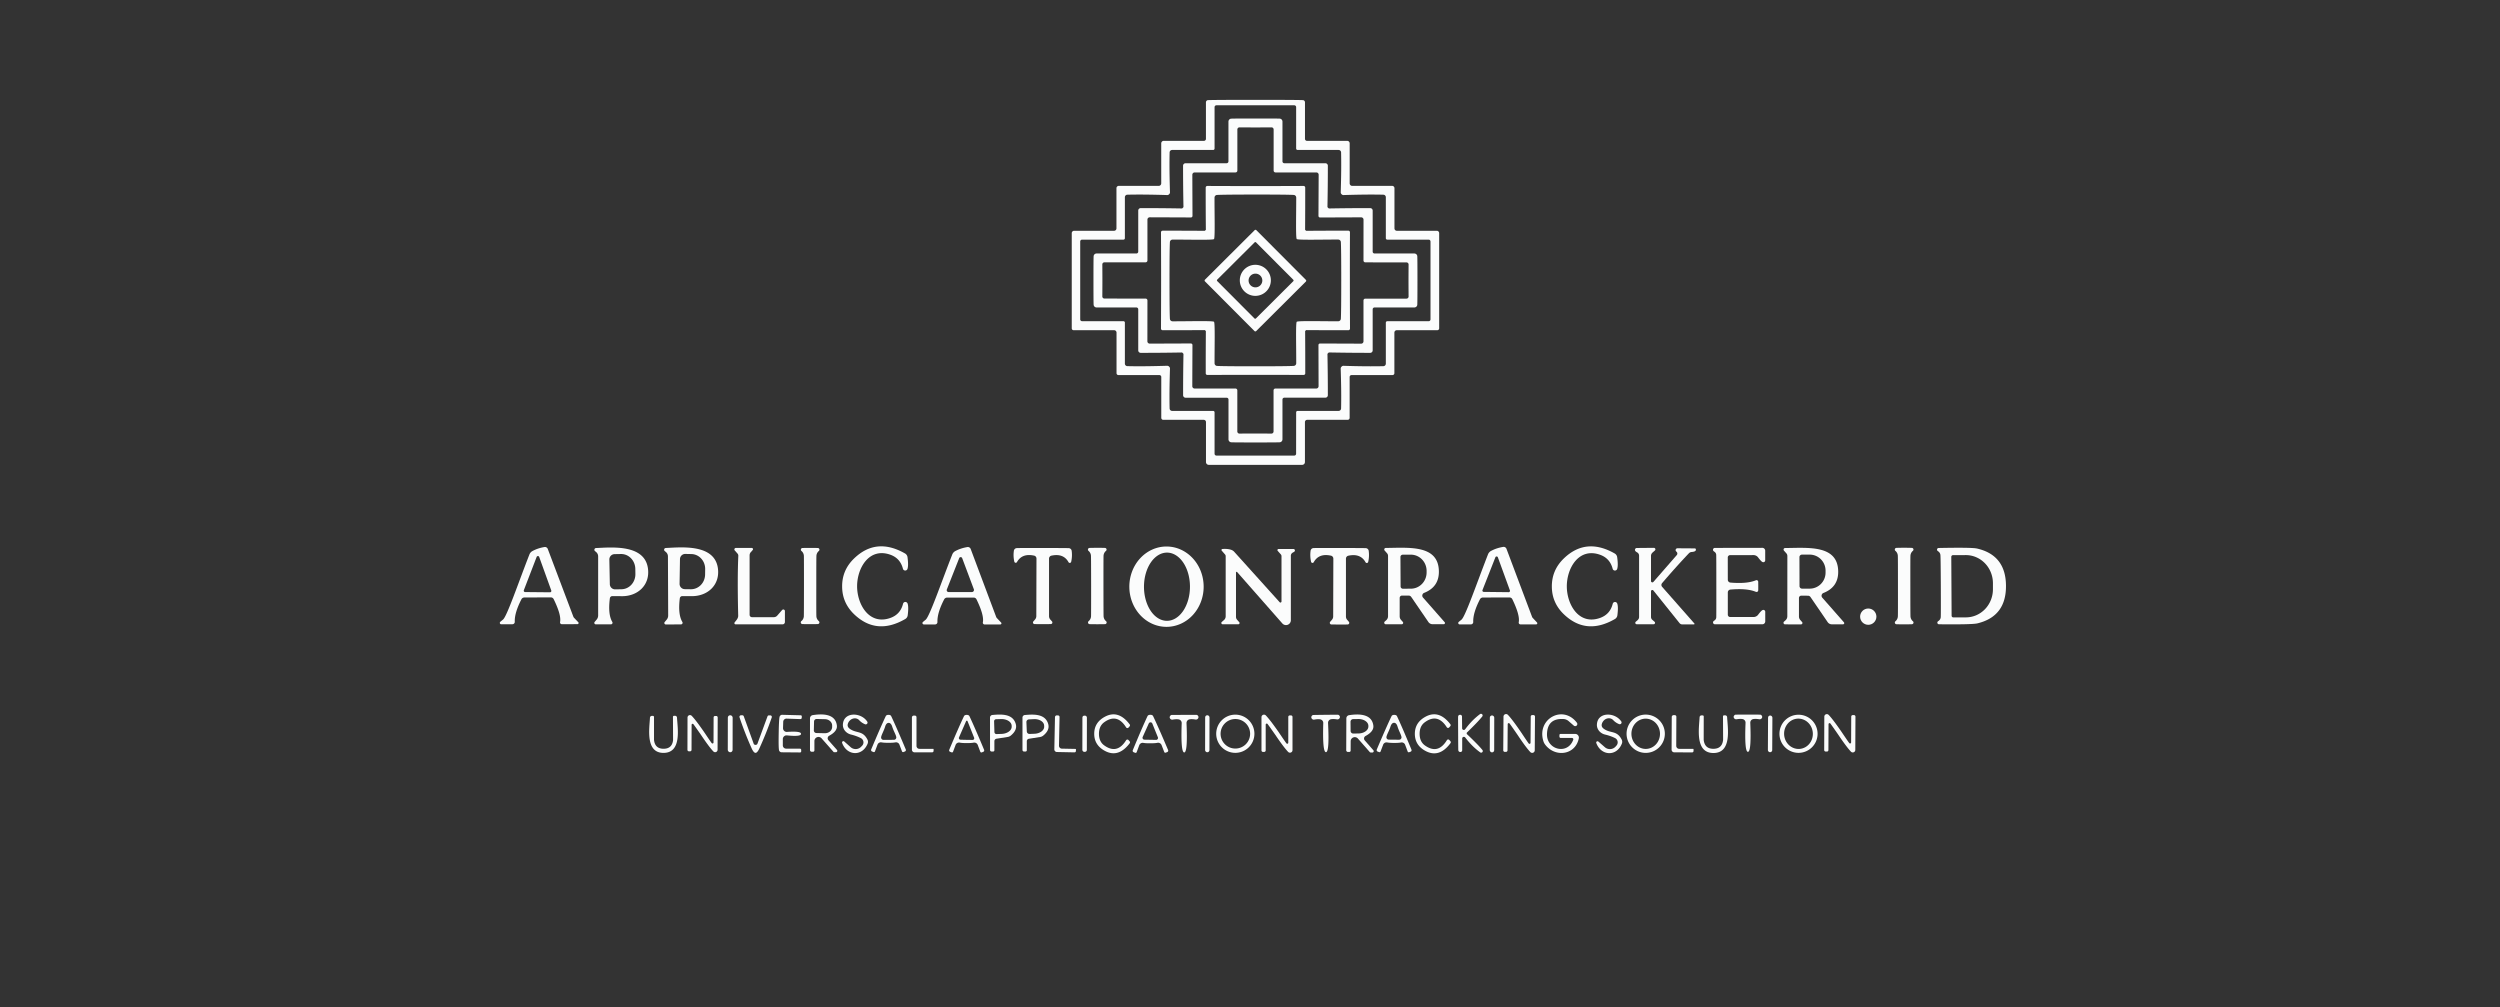 <?xml version="1.0" encoding="UTF-8" standalone="no"?>
<!DOCTYPE svg PUBLIC "-//W3C//DTD SVG 1.1//EN" "http://www.w3.org/Graphics/SVG/1.1/DTD/svg11.dtd">
<svg xmlns="http://www.w3.org/2000/svg" version="1.1" viewBox="0.00 0.00 623.00 251.00">
<rect x="0.00" y="0.00" width="623.00" height="251.00" fill="#333333" stroke="none"/>
<path fill="#fbfcfc" d="
  M 312.86 24.88
  Q 322.50 24.88 324.66 24.95
  A 0.56 0.55 -89.2 0 1 325.20 25.51
  L 325.20 34.60
  A 0.50 0.50 0.0 0 0 325.70 35.10
  L 335.72 35.10
  A 0.62 0.62 0.0 0 1 336.34 35.72
  L 336.34 45.69
  A 0.63 0.62 -90.0 0 0 336.96 46.32
  L 346.92 46.32
  A 0.58 0.57 -0.0 0 1 347.50 46.89
  L 347.50 56.92
  A 0.59 0.59 0.0 0 0 348.09 57.51
  L 358.05 57.51
  A 0.59 0.59 0.0 0 1 358.64 58.10
  L 358.64 81.83
  A 0.47 0.46 0.0 0 1 358.17 82.29
  L 348.07 82.29
  A 0.60 0.59 -90.0 0 0 347.48 82.89
  L 347.48 93.00
  A 0.48 0.47 -0.0 0 1 347.00 93.47
  L 336.80 93.47
  A 0.47 0.47 0.0 0 0 336.33 93.94
  L 336.33 104.12
  A 0.50 0.49 -90.0 0 1 335.84 104.62
  L 325.75 104.62
  A 0.56 0.56 0.0 0 0 325.19 105.18
  L 325.19 115.14
  A 0.70 0.69 89.8 0 1 324.50 115.84
  Q 323.40 115.85 312.86 115.85
  Q 302.32 115.85 301.22 115.84
  A 0.70 0.69 -89.8 0 1 300.53 115.14
  L 300.53 105.18
  A 0.56 0.56 0.0 0 0 299.97 104.62
  L 289.88 104.62
  A 0.50 0.49 90.0 0 1 289.39 104.12
  L 289.39 93.94
  A 0.47 0.47 0.0 0 0 288.92 93.47
  L 278.72 93.47
  A 0.48 0.47 -0.0 0 1 278.24 93.00
  L 278.24 82.89
  A 0.60 0.59 90.0 0 0 277.65 82.29
  L 267.55 82.29
  A 0.47 0.46 -0.0 0 1 267.08 81.83
  L 267.08 58.10
  A 0.59 0.59 0.0 0 1 267.67 57.51
  L 277.63 57.51
  A 0.59 0.59 0.0 0 0 278.22 56.92
  L 278.22 46.89
  A 0.58 0.57 -0.0 0 1 278.80 46.32
  L 288.76 46.32
  A 0.63 0.62 90.0 0 0 289.38 45.69
  L 289.38 35.72
  A 0.62 0.62 0.0 0 1 290.00 35.10
  L 300.02 35.10
  A 0.50 0.50 0.0 0 0 300.52 34.60
  L 300.52 25.51
  A 0.56 0.55 89.2 0 1 301.06 24.95
  Q 303.22 24.88 312.86 24.88
  Z
  M 291.35 48.40
  Q 291.13 48.62 290.88 48.61
  Q 284.79 48.42 280.93 48.52
  A 0.63 0.62 89.5 0 0 280.32 49.15
  L 280.32 59.37
  A 0.36 0.35 0.0 0 1 279.96 59.72
  L 269.65 59.72
  A 0.46 0.46 0.0 0 0 269.19 60.18
  Q 269.19 60.71 269.19 69.88
  Q 269.19 79.05 269.19 79.58
  A 0.46 0.46 0.0 0 0 269.65 80.04
  L 279.96 80.04
  A 0.36 0.35 0.0 0 1 280.32 80.39
  L 280.32 90.61
  A 0.63 0.62 -89.5 0 0 280.93 91.24
  Q 284.79 91.34 290.88 91.15
  Q 291.13 91.15 291.35 91.37
  Q 291.57 91.59 291.56 91.83
  Q 291.37 97.93 291.47 101.79
  A 0.63 0.62 -0.5 0 0 292.10 102.40
  L 302.32 102.40
  A 0.36 0.35 90.0 0 1 302.67 102.76
  L 302.67 113.07
  A 0.46 0.46 0.0 0 0 303.13 113.53
  Q 303.66 113.53 312.83 113.53
  Q 322.01 113.53 322.53 113.53
  A 0.46 0.46 0.0 0 0 322.99 113.07
  L 323.00 102.76
  A 0.36 0.35 -90.0 0 1 323.35 102.40
  L 333.57 102.40
  A 0.63 0.62 0.5 0 0 334.20 101.79
  Q 334.30 97.93 334.10 91.83
  Q 334.10 91.59 334.32 91.37
  Q 334.54 91.15 334.78 91.16
  Q 340.88 91.35 344.74 91.25
  A 0.63 0.62 89.5 0 0 345.35 90.62
  L 345.35 80.40
  A 0.36 0.35 -0.0 0 1 345.71 80.05
  L 356.02 80.05
  A 0.46 0.46 0.0 0 0 356.48 79.58
  Q 356.48 79.06 356.48 69.88
  Q 356.48 60.71 356.48 60.18
  A 0.46 0.46 0.0 0 0 356.02 59.72
  L 345.71 59.72
  A 0.36 0.35 0.0 0 1 345.35 59.37
  L 345.35 49.15
  A 0.63 0.62 -89.5 0 0 344.74 48.52
  Q 340.88 48.42 334.79 48.61
  Q 334.54 48.62 334.32 48.40
  Q 334.10 48.18 334.11 47.93
  Q 334.30 41.84 334.20 37.98
  A 0.63 0.62 -0.5 0 0 333.57 37.37
  L 323.35 37.37
  A 0.36 0.35 90.0 0 1 323.00 37.01
  L 323.00 26.70
  A 0.46 0.46 0.0 0 0 322.54 26.24
  Q 322.01 26.24 312.84 26.24
  Q 303.66 26.24 303.14 26.24
  A 0.46 0.46 0.0 0 0 302.67 26.70
  L 302.67 37.01
  A 0.36 0.35 -90.0 0 1 302.32 37.37
  L 292.10 37.37
  A 0.63 0.62 0.5 0 0 291.47 37.98
  Q 291.37 41.84 291.56 47.93
  Q 291.57 48.18 291.35 48.40
  Z"
/>
<path fill="#fbfcfc" d="
  M 312.86 29.53
  Q 317.99 29.53 318.88 29.56
  A 0.74 0.73 -88.9 0 1 319.59 30.30
  L 319.59 40.22
  A 0.47 0.46 0.0 0 0 320.06 40.68
  L 330.29 40.68
  A 0.62 0.61 -90.0 0 1 330.90 41.30
  Q 330.90 46.56 330.80 51.56
  Q 330.80 51.63 330.96 51.79
  Q 331.13 51.95 331.19 51.95
  Q 336.19 51.86 341.45 51.86
  A 0.62 0.61 -0.0 0 1 342.07 52.47
  L 342.07 62.70
  A 0.47 0.46 90.0 0 0 342.53 63.17
  L 352.45 63.17
  A 0.74 0.73 -1.1 0 1 353.19 63.87
  Q 353.23 64.76 353.23 69.89
  Q 353.23 75.02 353.19 75.92
  A 0.74 0.73 1.1 0 1 352.45 76.62
  L 342.53 76.62
  A 0.47 0.46 -90.0 0 0 342.07 77.09
  L 342.07 87.32
  A 0.62 0.61 -0.0 0 1 341.45 87.93
  Q 336.19 87.93 331.19 87.83
  Q 331.13 87.83 330.96 88.00
  Q 330.80 88.16 330.80 88.22
  Q 330.90 93.22 330.90 98.48
  A 0.62 0.61 90.0 0 1 330.29 99.10
  L 320.06 99.10
  A 0.47 0.46 -0.0 0 0 319.59 99.56
  L 319.59 109.48
  A 0.74 0.73 88.9 0 1 318.89 110.22
  Q 317.99 110.26 312.86 110.26
  Q 307.74 110.26 306.84 110.22
  A 0.74 0.73 -88.9 0 1 306.14 109.49
  L 306.14 99.57
  A 0.47 0.46 0.0 0 0 305.67 99.11
  L 295.44 99.11
  A 0.62 0.61 -90.0 0 1 294.83 98.49
  Q 294.83 93.23 294.92 88.22
  Q 294.92 88.16 294.76 88.00
  Q 294.60 87.83 294.53 87.84
  Q 289.53 87.93 284.27 87.93
  A 0.62 0.61 -0.0 0 1 283.65 87.32
  L 283.65 77.09
  A 0.47 0.46 90.0 0 0 283.19 76.62
  L 273.27 76.62
  A 0.74 0.73 -1.1 0 1 272.53 75.92
  Q 272.49 75.02 272.49 69.90
  Q 272.49 64.77 272.53 63.87
  A 0.74 0.73 1.1 0 1 273.27 63.17
  L 283.19 63.17
  A 0.47 0.46 90.0 0 0 283.65 62.70
  L 283.65 52.47
  A 0.62 0.61 -0.0 0 1 284.27 51.86
  Q 289.53 51.86 294.53 51.95
  Q 294.59 51.96 294.76 51.79
  Q 294.92 51.63 294.92 51.57
  Q 294.82 46.56 294.82 41.30
  A 0.62 0.61 90.0 0 1 295.43 40.68
  L 305.66 40.68
  A 0.47 0.46 -0.0 0 0 306.13 40.22
  L 306.13 30.30
  A 0.74 0.73 88.9 0 1 306.83 29.57
  Q 307.73 29.53 312.86 29.53
  Z
  M 297.04 54.07
  Q 296.92 54.19 296.87 54.19
  Q 287.09 54.15 286.52 54.15
  A 0.58 0.57 0.0 0 0 285.94 54.72
  L 285.94 64.91
  A 0.46 0.46 0.0 0 1 285.48 65.37
  L 275.23 65.37
  A 0.53 0.52 -0.2 0 0 274.70 65.89
  Q 274.72 68.56 274.72 69.89
  Q 274.72 71.21 274.70 73.88
  A 0.53 0.52 0.2 0 0 275.23 74.40
  L 285.48 74.41
  A 0.46 0.46 0.0 0 1 285.94 74.87
  L 285.93 85.06
  A 0.58 0.57 0.0 0 0 286.51 85.63
  Q 287.08 85.63 296.87 85.59
  Q 296.91 85.59 297.03 85.72
  Q 297.16 85.84 297.16 85.88
  Q 297.12 95.67 297.12 96.24
  A 0.58 0.57 -90.0 0 0 297.69 96.82
  L 307.88 96.82
  A 0.46 0.46 0.0 0 1 308.34 97.28
  L 308.34 107.53
  A 0.53 0.52 89.8 0 0 308.86 108.05
  Q 311.53 108.03 312.85 108.03
  Q 314.18 108.04 316.84 108.05
  A 0.53 0.52 -89.8 0 0 317.37 107.53
  L 317.37 97.28
  A 0.46 0.46 0.0 0 1 317.83 96.82
  L 328.02 96.82
  A 0.58 0.57 -90.0 0 0 328.59 96.24
  Q 328.59 95.67 328.56 85.89
  Q 328.56 85.85 328.68 85.72
  Q 328.81 85.60 328.85 85.60
  Q 338.63 85.64 339.20 85.64
  A 0.58 0.57 0.0 0 0 339.78 85.07
  L 339.78 74.88
  A 0.46 0.46 0.0 0 1 340.24 74.42
  L 350.49 74.42
  A 0.53 0.52 -0.2 0 0 351.02 73.90
  Q 351.00 71.23 351.00 69.90
  Q 351.00 68.58 351.02 65.91
  A 0.53 0.52 0.2 0 0 350.49 65.39
  L 340.24 65.38
  A 0.46 0.46 0.0 0 1 339.78 64.92
  L 339.79 54.73
  A 0.58 0.57 0.0 0 0 339.21 54.16
  Q 338.64 54.16 328.85 54.20
  Q 328.81 54.20 328.69 54.07
  Q 328.56 53.95 328.56 53.91
  Q 328.61 44.12 328.61 43.55
  A 0.58 0.57 -90.0 0 0 328.04 42.97
  L 317.85 42.97
  A 0.46 0.46 0.0 0 1 317.39 42.51
  L 317.39 32.26
  A 0.53 0.52 89.8 0 0 316.86 31.74
  Q 314.19 31.76 312.87 31.76
  Q 311.55 31.76 308.88 31.74
  A 0.53 0.52 -89.8 0 0 308.35 32.26
  L 308.35 42.51
  A 0.46 0.46 0.0 0 1 307.89 42.97
  L 297.70 42.97
  A 0.58 0.57 -90.0 0 0 297.13 43.55
  Q 297.13 44.12 297.17 53.90
  Q 297.17 53.94 297.04 54.07
  Z"
/>
<path fill="#fbfcfc" d="
  M 312.86 46.37
  Q 317.92 46.37 324.85 46.34
  A 0.41 0.40 -0.4 0 1 325.26 46.74
  Q 325.27 52.12 325.23 57.23
  Q 325.23 57.27 325.36 57.40
  Q 325.48 57.52 325.52 57.52
  Q 330.63 57.48 336.01 57.48
  A 0.41 0.40 -89.7 0 1 336.41 57.90
  Q 336.38 64.83 336.39 69.89
  Q 336.39 74.94 336.42 81.87
  A 0.41 0.40 89.6 0 1 336.01 82.29
  Q 330.63 82.30 325.52 82.26
  Q 325.48 82.26 325.36 82.38
  Q 325.24 82.50 325.24 82.54
  Q 325.28 87.65 325.27 93.03
  A 0.41 0.40 0.3 0 1 324.86 93.44
  Q 317.92 93.41 312.87 93.41
  Q 307.82 93.41 300.88 93.44
  A 0.41 0.40 -0.4 0 1 300.47 93.03
  Q 300.46 87.65 300.50 82.54
  Q 300.50 82.50 300.38 82.38
  Q 300.25 82.26 300.21 82.26
  Q 295.10 82.30 289.72 82.29
  A 0.41 0.40 -89.7 0 1 289.32 81.88
  Q 289.35 74.94 289.35 69.89
  Q 289.35 64.84 289.32 57.90
  A 0.41 0.40 89.6 0 1 289.72 57.49
  Q 295.10 57.48 300.21 57.52
  Q 300.25 57.52 300.37 57.40
  Q 300.50 57.28 300.50 57.23
  Q 300.45 52.12 300.46 46.74
  A 0.41 0.40 0.3 0 1 300.87 46.34
  Q 307.81 46.37 312.86 46.37
  Z
  M 302.53 59.58
  C 302.24 59.87 296.07 59.69 292.19 59.71
  A 0.66 0.66 0.0 0 0 291.54 60.33
  Q 291.44 61.90 291.44 69.89
  Q 291.44 77.88 291.54 79.45
  A 0.66 0.66 0.0 0 0 292.20 80.07
  C 296.07 80.08 302.24 79.90 302.53 80.19
  C 302.82 80.48 302.65 86.65 302.67 90.53
  A 0.66 0.66 0.0 0 0 303.28 91.19
  Q 304.86 91.28 312.85 91.28
  Q 320.83 91.28 322.41 91.18
  A 0.66 0.66 0.0 0 0 323.02 90.53
  C 323.04 86.65 322.86 80.48 323.15 80.19
  C 323.44 79.90 329.61 80.08 333.49 80.06
  A 0.66 0.66 0.0 0 0 334.14 79.44
  Q 334.24 77.87 334.24 69.88
  Q 334.24 61.89 334.14 60.32
  A 0.66 0.66 0.0 0 0 333.48 59.70
  C 329.61 59.68 323.44 59.86 323.15 59.57
  C 322.86 59.28 323.03 53.11 323.02 49.24
  A 0.66 0.66 0.0 0 0 322.40 48.58
  Q 320.82 48.48 312.84 48.48
  Q 304.85 48.49 303.28 48.58
  A 0.66 0.66 0.0 0 0 302.66 49.24
  C 302.64 53.11 302.82 59.28 302.53 59.58
  Z"
/>
<path fill="#fbfcfc" d="
  M 325.423 69.74
  A 0.30 0.30 0.0 0 1 325.422 70.164
  L 313.04 82.503
  A 0.30 0.30 0.0 0 1 312.616 82.502
  L 300.277 70.12
  A 0.30 0.30 0.0 0 1 300.278 69.696
  L 312.66 57.357
  A 0.30 0.30 0.0 0 1 313.084 57.358
  L 325.423 69.74
  Z
  M 313.01 60.405
  A 0.26 0.26 0.0 0 0 312.643 60.404
  L 303.335 69.68
  A 0.26 0.26 0.0 0 0 303.334 70.047
  L 312.61 79.355
  A 0.26 0.26 0.0 0 0 312.977 79.356
  L 322.285 70.08
  A 0.26 0.26 0.0 0 0 322.286 69.713
  L 313.01 60.405
  Z"
/>
<path fill="#fbfcfc" d="
  M 316.70 69.86
  A 3.87 3.87 0.0 0 1 312.83 73.73
  A 3.87 3.87 0.0 0 1 308.96 69.86
  A 3.87 3.87 0.0 0 1 312.83 65.99
  A 3.87 3.87 0.0 0 1 316.70 69.86
  Z
  M 314.57 69.90
  A 1.71 1.71 0.0 0 0 312.86 68.19
  A 1.71 1.71 0.0 0 0 311.15 69.90
  A 1.71 1.71 0.0 0 0 312.86 71.61
  A 1.71 1.71 0.0 0 0 314.57 69.90
  Z"
/>
<path fill="#fbfcfc" d="
  M 124.91 155.57
  A 0.35 0.35 0.0 0 1 124.67 154.96
  Q 124.82 154.83 125.35 154.40
  C 126.33 153.60 129.18 145.22 131.93 138.18
  A 1.64 1.63 85.7 0 1 132.65 137.34
  Q 134.00 136.60 135.68 136.32
  A 0.76 0.75 74.7 0 1 136.51 136.81
  L 142.88 153.68
  A 0.89 0.88 13.3 0 0 143.05 153.95
  L 144.11 155.06
  A 0.29 0.28 -21.8 0 1 143.90 155.54
  L 140.01 155.55
  A 0.45 0.44 5.7 0 1 139.57 155.02
  Q 139.92 153.27 137.97 149.30
  A 0.76 0.75 76.6 0 0 137.29 148.87
  L 130.68 148.89
  A 0.85 0.84 12.8 0 0 129.93 149.36
  Q 128.20 152.73 128.28 154.94
  A 0.59 0.59 0.0 0 1 127.69 155.56
  L 124.91 155.57
  Z
  M 130.54 147.08
  A 0.34 0.34 0.0 0 0 130.85 147.54
  L 137.06 147.60
  A 0.34 0.34 0.0 0 0 137.38 147.15
  L 134.37 138.80
  A 0.34 0.34 0.0 0 0 133.73 138.79
  L 130.54 147.08
  Z"
/>
<path fill="#fbfcfc" d="
  M 213.59 146.13
  C 213.61 150.70 216.65 155.90 221.94 153.97
  Q 224.39 153.07 225.04 150.46
  A 0.59 0.59 0.0 0 1 226.17 150.40
  Q 226.47 151.23 226.20 153.34
  A 1.26 1.25 -11.2 0 1 225.57 154.27
  Q 218.44 158.39 212.89 153.11
  Q 209.87 150.24 209.86 146.15
  Q 209.84 142.06 212.84 139.17
  Q 218.35 133.84 225.51 137.91
  A 1.26 1.25 10.8 0 1 226.15 138.84
  Q 226.43 140.95 226.14 141.78
  A 0.59 0.59 0.0 0 1 225.01 141.73
  Q 224.34 139.12 221.88 138.24
  C 216.58 136.35 213.58 141.56 213.59 146.13
  Z"
/>
<path fill="#fbfcfc" d="
  M 229.99 155.00
  Q 230.14 154.87 230.67 154.44
  C 231.66 153.64 234.53 145.24 237.30 138.19
  A 1.64 1.63 85.8 0 1 238.02 137.35
  Q 239.38 136.61 241.06 136.33
  A 0.76 0.75 74.8 0 1 241.90 136.82
  L 248.25 153.75
  A 0.90 0.88 13.4 0 0 248.42 154.02
  L 249.48 155.14
  A 0.29 0.28 -21.7 0 1 249.27 155.62
  L 245.37 155.62
  A 0.45 0.44 5.8 0 1 244.93 155.09
  Q 245.28 153.33 243.34 149.35
  A 0.77 0.75 76.7 0 0 242.66 148.92
  L 236.03 148.92
  A 0.85 0.84 12.9 0 0 235.27 149.39
  Q 233.53 152.77 233.61 154.99
  A 0.59 0.59 0.0 0 1 233.02 155.61
  L 230.23 155.61
  A 0.35 0.35 0.0 0 1 229.99 155.00
  Z
  M 239.03 139.09
  L 235.95 146.90
  A 0.47 0.47 0.0 0 0 236.39 147.54
  L 242.19 147.54
  A 0.52 0.52 0.0 0 0 242.68 146.83
  L 239.78 139.10
  A 0.40 0.40 0.0 0 0 239.03 139.09
  Z"
/>
<path fill="#fbfcfc" d="
  M 290.673 136.19
  A 10.01 9.26 -90.1 0 1 299.95 146.184
  A 10.01 9.26 -90.1 0 1 290.707 156.21
  A 10.01 9.26 -90.1 0 1 281.43 146.216
  A 10.01 9.26 -90.1 0 1 290.673 136.19
  Z
  M 290.825 137.71
  A 8.50 5.73 -89.9 0 0 285.08 146.2
  A 8.50 5.73 -89.9 0 0 290.795 154.71
  A 8.50 5.73 -89.9 0 0 296.54 146.22
  A 8.50 5.73 -89.9 0 0 290.825 137.71
  Z"
/>
<path fill="#fbfcfc" d="
  M 363.75 155.60
  A 0.35 0.35 0.0 0 1 363.51 154.99
  Q 363.66 154.86 364.19 154.43
  C 365.18 153.63 368.05 145.22 370.81 138.15
  A 1.64 1.64 0.0 0 1 371.53 137.31
  Q 372.89 136.57 374.58 136.29
  A 0.76 0.75 74.8 0 1 375.42 136.78
  L 381.79 153.72
  A 0.90 0.88 13.4 0 0 381.96 153.99
  L 383.02 155.12
  A 0.29 0.28 -21.7 0 1 382.81 155.60
  L 378.91 155.60
  A 0.45 0.44 5.7 0 1 378.47 155.07
  Q 378.81 153.31 376.87 149.32
  A 0.77 0.75 76.7 0 0 376.19 148.89
  L 369.55 148.90
  A 0.85 0.84 12.8 0 0 368.79 149.37
  Q 367.05 152.76 367.13 154.98
  A 0.59 0.59 0.0 0 1 366.54 155.60
  L 363.75 155.60
  Z
  M 369.44 147.04
  A 0.33 0.33 0.0 0 0 369.74 147.50
  L 375.96 147.57
  A 0.33 0.33 0.0 0 0 376.27 147.13
  L 373.27 138.89
  A 0.33 0.33 0.0 0 0 372.65 138.88
  L 369.44 147.04
  Z"
/>
<path fill="#fbfcfc" d="
  M 386.72 146.15
  Q 386.71 142.06 389.70 139.17
  Q 395.21 133.85 402.37 137.92
  A 1.26 1.25 10.8 0 1 403.00 138.85
  Q 403.29 140.95 403.00 141.79
  A 0.59 0.59 0.0 0 1 401.87 141.73
  Q 401.20 139.13 398.74 138.25
  C 393.44 136.36 390.44 141.57 390.45 146.14
  C 390.47 150.71 393.50 155.90 398.79 153.97
  Q 401.24 153.07 401.89 150.47
  A 0.59 0.59 0.0 0 1 403.02 150.41
  Q 403.32 151.24 403.05 153.34
  A 1.26 1.25 -11.2 0 1 402.42 154.27
  Q 395.29 158.39 389.75 153.11
  Q 386.73 150.24 386.72 146.15
  Z"
/>
<path fill="#fbfcfc" d="
  M 148.19 154.98
  L 148.66 154.43
  A 1.61 1.58 66.2 0 0 149.06 153.37
  L 149.06 138.66
  A 1.44 1.40 -69.9 0 0 148.58 137.59
  L 148.25 137.31
  A 0.43 0.43 0.0 0 1 148.53 136.57
  C 152.42 136.41 160.66 135.57 161.47 141.67
  C 162.02 145.76 158.98 148.59 154.99 148.57
  Q 154.27 148.56 152.60 148.55
  A 0.63 0.62 3.7 0 0 151.98 149.09
  Q 151.46 153.12 152.59 154.99
  A 0.40 0.40 0.0 0 1 152.25 155.59
  L 148.47 155.59
  A 0.37 0.37 0.0 0 1 148.19 154.98
  Z
  M 151.85 139.44
  L 151.97 145.58
  A 1.32 1.32 0.0 0 0 153.32 146.87
  L 154.90 146.84
  A 3.76 3.52 88.8 0 0 158.34 143.00
  L 158.32 141.74
  A 3.76 3.52 88.8 0 0 154.72 138.06
  L 153.14 138.09
  A 1.32 1.32 0.0 0 0 151.85 139.44
  Z"
/>
<path fill="#fbfcfc" d="
  M 165.92 155.62
  A 0.37 0.37 0.0 0 1 165.64 155.01
  L 166.11 154.45
  A 1.61 1.58 66.0 0 0 166.51 153.39
  L 166.45 138.65
  A 1.44 1.40 -70.1 0 0 165.96 137.58
  L 165.63 137.30
  A 0.43 0.43 0.0 0 1 165.91 136.56
  C 169.80 136.38 178.06 135.50 178.90 141.61
  C 179.46 145.71 176.43 148.56 172.43 148.56
  Q 171.71 148.55 170.03 148.55
  A 0.63 0.62 3.4 0 0 169.41 149.09
  Q 168.91 153.13 170.05 155.00
  A 0.40 0.40 0.0 0 1 169.71 155.60
  L 165.92 155.62
  Z
  M 169.45 139.33
  L 169.35 145.49
  A 1.31 1.31 0.0 0 0 170.64 146.82
  L 172.14 146.84
  A 3.71 3.51 -89.1 0 0 175.71 143.19
  L 175.73 141.83
  A 3.71 3.51 -89.1 0 0 172.28 138.07
  L 170.78 138.04
  A 1.31 1.31 0.0 0 0 169.45 139.33
  Z"
/>
<path fill="#fbfcfc" d="
  M 183.38 136.55
  L 187.35 136.55
  A 0.31 0.31 0.0 0 1 187.58 137.06
  L 187.09 137.61
  A 1.22 1.21 65.5 0 0 186.80 138.40
  L 186.80 153.21
  A 0.59 0.59 0.0 0 0 187.39 153.80
  L 192.84 153.80
  A 1.14 1.11 -68.6 0 0 193.68 153.42
  L 194.90 152.02
  A 0.40 0.40 0.0 0 1 195.60 152.28
  L 195.60 155.00
  A 0.59 0.59 0.0 0 1 195.01 155.59
  L 183.30 155.59
  A 0.30 0.30 0.0 0 1 183.06 155.12
  C 183.41 154.64 183.97 154.16 183.96 153.42
  Q 183.73 144.02 183.99 138.51
  A 0.81 0.81 0.0 0 0 183.79 137.95
  L 183.10 137.17
  A 0.37 0.37 0.0 0 1 183.38 136.55
  Z"
/>
<path fill="#fbfcfc" d="
  M 203.42 146.04
  Q 203.41 152.93 203.44 153.46
  A 1.70 1.69 -68.2 0 0 203.97 154.71
  L 204.06 154.79
  A 0.42 0.42 0.0 0 1 203.78 155.52
  Q 202.84 155.54 201.88 155.54
  Q 200.91 155.54 199.97 155.52
  A 0.42 0.42 0.0 0 1 199.70 154.78
  L 199.79 154.71
  A 1.70 1.69 68.2 0 0 200.32 153.45
  Q 200.34 152.92 200.35 146.04
  Q 200.35 139.15 200.33 138.62
  A 1.70 1.69 -68.2 0 0 199.80 137.37
  L 199.71 137.29
  A 0.42 0.42 0.0 0 1 199.99 136.56
  Q 200.93 136.54 201.89 136.54
  Q 202.86 136.54 203.79 136.56
  A 0.42 0.42 0.0 0 1 204.07 137.29
  L 203.98 137.37
  A 1.70 1.69 68.2 0 0 203.45 138.63
  Q 203.42 139.16 203.42 146.04
  Z"
/>
<path fill="#fbfcfc" d="
  M 259.83 155.53
  Q 257.90 155.53 257.79 155.52
  A 0.40 0.40 0.0 0 1 257.52 154.85
  L 257.93 154.38
  A 1.29 1.25 66.5 0 0 258.25 153.54
  L 258.29 139.20
  A 0.76 0.75 6.3 0 0 257.70 138.46
  Q 254.69 137.82 253.43 140.07
  A 0.36 0.36 0.0 0 1 252.77 139.97
  Q 252.46 138.61 252.66 137.24
  A 0.76 0.76 0.0 0 1 253.37 136.59
  Q 253.99 136.55 259.86 136.56
  Q 265.73 136.57 266.35 136.60
  A 0.76 0.76 0.0 0 1 267.06 137.26
  Q 267.25 138.63 266.94 139.99
  A 0.36 0.36 0.0 0 1 266.27 140.09
  Q 265.02 137.83 262.01 138.47
  A 0.76 0.75 -6.2 0 0 261.42 139.21
  L 261.42 153.54
  A 1.29 1.25 -66.4 0 0 261.74 154.39
  L 262.15 154.85
  A 0.40 0.40 0.0 0 1 261.87 155.52
  Q 261.77 155.53 259.83 155.53
  Z"
/>
<path fill="#fbfcfc" d="
  M 274.98 146.04
  Q 274.99 152.94 275.01 153.47
  A 1.71 1.69 -68.2 0 0 275.55 154.73
  L 275.64 154.81
  A 0.42 0.42 0.0 0 1 275.36 155.54
  Q 274.42 155.56 273.45 155.56
  Q 272.49 155.56 271.54 155.54
  A 0.42 0.42 0.0 0 1 271.27 154.81
  L 271.36 154.73
  A 1.71 1.69 68.2 0 0 271.89 153.47
  Q 271.91 152.94 271.91 146.04
  Q 271.90 139.14 271.87 138.61
  A 1.71 1.69 -68.2 0 0 271.34 137.35
  L 271.25 137.27
  A 0.42 0.42 0.0 0 1 271.53 136.54
  Q 272.47 136.52 273.44 136.51
  Q 274.40 136.51 275.35 136.54
  A 0.42 0.42 0.0 0 1 275.62 137.27
  L 275.53 137.35
  A 1.71 1.69 68.2 0 0 275.00 138.61
  Q 274.98 139.14 274.98 146.04
  Z"
/>
<path fill="#fbfcfc" d="
  M 333.84 136.56
  Q 339.75 136.57 340.37 136.60
  A 0.77 0.77 0.0 0 1 341.08 137.26
  Q 341.27 138.64 340.96 140.01
  A 0.36 0.36 0.0 0 1 340.29 140.11
  Q 339.03 137.84 336.01 138.48
  A 0.76 0.76 0.0 0 0 335.41 139.22
  L 335.41 153.63
  A 1.29 1.26 -66.4 0 0 335.73 154.48
  L 336.14 154.95
  A 0.41 0.41 0.0 0 1 335.87 155.62
  Q 335.76 155.63 333.81 155.63
  Q 331.87 155.62 331.76 155.62
  A 0.41 0.41 0.0 0 1 331.49 154.94
  L 331.90 154.47
  A 1.29 1.26 66.5 0 0 332.23 153.63
  L 332.27 139.22
  A 0.76 0.76 0.0 0 0 331.67 138.47
  Q 328.65 137.82 327.39 140.09
  A 0.36 0.36 0.0 0 1 326.72 139.99
  Q 326.41 138.62 326.60 137.24
  A 0.77 0.77 0.0 0 1 327.32 136.58
  Q 327.94 136.55 333.84 136.56
  Z"
/>
<path fill="#fbfcfc" d="
  M 345.09 154.88
  L 345.45 154.56
  A 1.34 1.34 0.0 0 0 345.90 153.56
  L 345.90 138.53
  A 1.00 1.00 0.0 0 0 345.66 137.88
  L 345.05 137.19
  A 0.39 0.38 69.1 0 1 345.33 136.55
  C 351.23 136.49 358.51 135.73 358.57 142.42
  Q 358.60 146.28 354.90 147.74
  A 0.74 0.74 0.0 0 0 354.62 148.92
  L 360.01 155.05
  A 0.30 0.30 0.0 0 1 359.78 155.55
  L 356.98 155.55
  A 1.24 1.23 72.7 0 1 355.96 155.01
  L 351.68 148.76
  A 0.77 0.77 0.0 0 0 351.04 148.42
  L 349.38 148.42
  A 0.58 0.58 0.0 0 0 348.80 149.00
  L 348.80 153.61
  A 1.32 1.28 25.2 0 0 349.12 154.46
  L 349.58 154.98
  A 0.36 0.35 -20.6 0 1 349.31 155.57
  L 345.35 155.57
  A 0.39 0.39 0.0 0 1 345.09 154.88
  Z
  M 348.99 138.81
  L 349.03 146.15
  A 0.57 0.57 0.0 0 0 349.60 146.71
  L 351.60 146.70
  A 4.05 3.93 89.7 0 0 355.51 142.63
  L 355.51 142.25
  A 4.05 3.93 89.7 0 0 351.56 138.22
  L 349.56 138.23
  A 0.57 0.57 0.0 0 0 348.99 138.81
  Z"
/>
<path fill="#fbfcfc" d="
  M 407.64 154.94
  L 408.12 154.51
  A 1.01 1.00 -20.9 0 0 408.46 153.76
  L 408.46 138.46
  A 0.92 0.91 14.4 0 0 407.98 137.66
  Q 407.62 137.46 407.52 137.29
  A 0.46 0.46 0.0 0 1 407.89 136.56
  L 412.15 136.52
  A 0.38 0.38 0.0 0 1 412.40 137.18
  L 411.81 137.70
  A 1.12 1.10 69.8 0 0 411.43 138.54
  L 411.43 144.80
  A 0.34 0.34 0.0 0 0 412.02 145.02
  L 417.85 138.33
  A 0.59 0.58 -47.6 0 0 417.82 137.53
  Q 417.66 137.37 417.62 137.31
  A 0.46 0.46 0.0 0 1 418.02 136.63
  L 422.35 136.66
  A 0.26 0.25 -7.2 0 1 422.60 136.85
  Q 422.76 137.46 421.60 137.55
  Q 421.16 137.58 420.87 137.88
  Q 417.63 141.30 414.19 145.32
  A 0.71 0.70 44.7 0 0 414.20 146.24
  L 422.24 155.37
  A 0.14 0.14 0.0 0 1 422.13 155.60
  L 419.20 155.60
  A 0.83 0.83 0.0 0 1 418.56 155.30
  L 412.02 147.15
  A 0.33 0.33 0.0 0 0 411.43 147.35
  L 411.43 153.75
  A 0.93 0.90 -70.0 0 0 411.74 154.44
  L 412.31 154.94
  A 0.35 0.35 0.0 0 1 412.08 155.56
  L 407.87 155.56
  A 0.35 0.35 0.0 0 1 407.64 154.94
  Z"
/>
<path fill="#fbfcfc" d="
  M 438.16 146.04
  Q 438.16 147.05 438.15 147.12
  A 0.42 0.42 0.0 0 1 437.58 147.49
  Q 435.37 146.56 431.23 146.92
  A 0.72 0.71 87.9 0 0 430.57 147.64
  L 430.57 153.17
  A 0.59 0.58 -90.0 0 0 431.15 153.76
  L 436.98 153.76
  A 1.44 1.43 18.6 0 0 438.12 153.20
  Q 438.89 152.18 439.21 152.04
  A 0.47 0.47 0.0 0 1 439.90 152.45
  L 439.90 154.86
  A 0.72 0.72 0.0 0 1 439.18 155.57
  L 427.35 155.57
  A 0.46 0.46 0.0 0 1 427.04 154.77
  Q 427.13 154.70 427.27 154.60
  A 1.00 0.97 76.0 0 0 427.69 153.87
  Q 427.72 153.59 427.71 146.05
  Q 427.71 138.52 427.68 138.23
  A 1.00 0.97 -76.1 0 0 427.26 137.51
  Q 427.12 137.41 427.03 137.34
  A 0.46 0.46 0.0 0 1 427.34 136.54
  L 439.17 136.52
  A 0.72 0.72 0.0 0 1 439.89 137.23
  L 439.89 139.64
  A 0.47 0.47 0.0 0 1 439.20 140.05
  Q 438.88 139.91 438.11 138.89
  A 1.44 1.43 -18.7 0 0 436.97 138.33
  L 431.14 138.34
  A 0.59 0.58 89.9 0 0 430.56 138.93
  L 430.57 144.46
  A 0.72 0.71 -87.9 0 0 431.23 145.18
  Q 435.37 145.53 437.58 144.60
  A 0.42 0.42 0.0 0 1 438.15 144.97
  Q 438.15 145.04 438.16 146.04
  Z"
/>
<path fill="#fbfcfc" d="
  M 444.85 155.59
  A 0.39 0.39 0.0 0 1 444.59 154.90
  L 444.95 154.58
  A 1.34 1.34 0.0 0 0 445.40 153.58
  L 445.41 138.55
  A 1.00 1.00 0.0 0 0 445.17 137.90
  L 444.56 137.21
  A 0.39 0.38 69.1 0 1 444.84 136.57
  C 450.74 136.51 458.02 135.76 458.08 142.45
  Q 458.11 146.31 454.40 147.77
  A 0.74 0.74 0.0 0 0 454.12 148.95
  L 459.51 155.08
  A 0.30 0.30 0.0 0 1 459.28 155.58
  L 456.48 155.58
  A 1.24 1.23 72.7 0 1 455.46 155.04
  L 451.18 148.79
  A 0.77 0.77 0.0 0 0 450.54 148.45
  L 448.88 148.44
  A 0.58 0.58 0.0 0 0 448.30 149.02
  L 448.30 153.64
  A 1.32 1.28 25.2 0 0 448.62 154.49
  L 449.08 155.01
  A 0.36 0.35 -20.6 0 1 448.81 155.60
  L 444.85 155.59
  Z
  M 448.42 138.85
  L 448.44 146.07
  A 0.63 0.63 0.0 0 0 449.07 146.69
  L 450.99 146.69
  A 4.00 3.95 89.9 0 0 454.93 142.68
  L 454.93 142.20
  A 4.00 3.95 89.9 0 0 450.97 138.21
  L 449.05 138.21
  A 0.63 0.63 0.0 0 0 448.42 138.85
  Z"
/>
<path fill="#fbfcfc" d="
  M 474.51 136.50
  Q 475.48 136.50 476.42 136.53
  A 0.42 0.42 0.0 0 1 476.70 137.26
  L 476.61 137.34
  A 1.71 1.69 68.2 0 0 476.08 138.60
  Q 476.05 139.13 476.06 146.04
  Q 476.06 152.96 476.09 153.49
  A 1.71 1.69 -68.2 0 0 476.62 154.75
  L 476.71 154.83
  A 0.42 0.42 0.0 0 1 476.43 155.56
  Q 475.49 155.59 474.52 155.59
  Q 473.55 155.59 472.61 155.56
  A 0.42 0.42 0.0 0 1 472.33 154.83
  L 472.42 154.75
  A 1.71 1.69 68.2 0 0 472.95 153.49
  Q 472.98 152.96 472.97 146.05
  Q 472.97 139.13 472.94 138.60
  A 1.71 1.69 -68.2 0 0 472.41 137.34
  L 472.32 137.26
  A 0.42 0.42 0.0 0 1 472.60 136.53
  Q 473.54 136.50 474.51 136.50
  Z"
/>
<path fill="#fbfcfc" d="
  M 499.89 145.99
  C 499.92 150.85 497.75 154.14 492.78 155.34
  Q 491.48 155.66 483.19 155.57
  A 0.41 0.41 0.0 0 1 482.94 154.84
  L 483.13 154.70
  A 1.26 1.26 0.0 0 0 483.64 153.68
  Q 483.68 152.73 483.65 146.06
  Q 483.62 139.39 483.56 138.45
  A 1.26 1.26 0.0 0 0 483.05 137.43
  L 482.86 137.29
  A 0.41 0.41 0.0 0 1 483.10 136.56
  Q 491.39 136.39 492.69 136.70
  C 497.68 137.85 499.87 141.12 499.89 145.99
  Z
  M 486.26 138.78
  L 486.34 153.44
  A 0.43 0.43 0.0 0 0 486.77 153.86
  L 489.94 153.85
  A 7.02 6.74 89.7 0 0 496.64 146.79
  L 496.64 145.31
  A 7.02 6.74 89.7 0 0 489.86 138.33
  L 486.69 138.34
  A 0.43 0.43 0.0 0 0 486.26 138.78
  Z"
/>
<path fill="#fbfcfc" d="
  M 304.47 154.99
  L 305.02 154.51
  A 1.24 1.24 0.0 0 0 305.44 153.58
  L 305.44 138.61
  A 0.68 0.66 -66.5 0 0 305.27 138.16
  L 304.46 137.23
  A 0.25 0.25 0.0 0 1 304.62 136.81
  Q 305.90 136.71 306.80 137.01
  A 1.79 1.77 -11.6 0 1 307.58 137.52
  L 318.89 150.07
  A 0.27 0.26 -66.2 0 0 319.35 149.89
  L 319.35 138.60
  A 0.68 0.66 -66.5 0 0 319.18 138.15
  L 318.41 137.28
  A 0.28 0.28 0.0 0 1 318.62 136.81
  L 322.32 136.81
  A 0.37 0.37 0.0 0 1 322.54 137.48
  Q 322.41 137.57 322.15 137.71
  A 0.89 0.88 -14.1 0 0 321.68 138.49
  L 321.68 154.56
  A 1.21 1.21 0.0 0 1 319.56 155.36
  L 308.29 142.55
  A 0.16 0.16 0.0 0 0 308.01 142.66
  L 308.01 153.72
  A 1.10 1.09 24.6 0 0 308.28 154.44
  L 308.82 155.05
  A 0.31 0.31 0.0 0 1 308.59 155.57
  L 304.69 155.57
  A 0.33 0.33 0.0 0 1 304.47 154.99
  Z"
/>
<circle fill="#fbfcfc" cx="465.57" cy="153.67" r="2.03"/>
<path fill="#fbfcfc" d="
  M 174.65 183.08
  Q 173.04 180.77 172.79 180.46
  A 0.25 0.25 0.0 0 0 172.35 180.62
  L 172.33 186.87
  A 0.37 0.36 0.2 0 1 171.95 187.23
  L 171.67 187.23
  A 0.37 0.37 0.0 0 1 171.31 186.86
  L 171.33 178.82
  A 0.61 0.61 0.0 0 1 172.38 178.39
  Q 173.45 179.50 175.54 182.54
  Q 177.11 184.88 177.36 185.18
  A 0.25 0.25 0.0 0 0 177.81 185.03
  L 177.83 178.77
  A 0.37 0.36 0.2 0 1 178.20 178.42
  L 178.48 178.42
  A 0.37 0.37 0.0 0 1 178.85 178.79
  L 178.82 186.83
  A 0.61 0.61 0.0 0 1 177.77 187.26
  Q 176.70 186.15 174.65 183.08
  Z"
/>
<path fill="#fbfcfc" d="
  M 199.61 182.88
  Q 199.64 183.62 196.10 183.26
  A 0.93 0.92 -87.0 0 0 195.08 184.18
  L 195.08 185.75
  A 0.81 0.81 0.0 0 0 195.89 186.56
  L 199.34 186.56
  A 0.32 0.32 0.0 0 1 199.66 186.88
  L 199.66 187.24
  A 0.27 0.27 0.0 0 1 199.39 187.51
  L 194.78 187.47
  A 0.68 0.66 81.9 0 1 194.14 186.98
  Q 193.99 186.42 194.05 182.79
  Q 194.11 179.16 194.28 178.60
  A 0.68 0.66 -80.0 0 1 194.94 178.13
  L 199.55 178.25
  A 0.27 0.27 0.0 0 1 199.81 178.53
  L 199.79 178.89
  A 0.32 0.32 0.0 0 1 199.46 179.20
  L 196.02 179.08
  A 0.81 0.81 0.0 0 0 195.18 179.86
  L 195.13 181.43
  A 0.93 0.92 88.9 0 0 196.12 182.39
  Q 199.67 182.15 199.61 182.88
  Z"
/>
<path fill="#fbfcfc" d="
  M 201.85 186.91
  L 201.85 179.01
  A 0.81 0.81 0.0 0 1 202.53 178.21
  C 204.95 177.83 208.20 177.83 208.55 180.81
  Q 208.72 182.22 206.62 183.36
  A 0.71 0.71 0.0 0 0 206.43 184.45
  L 208.58 186.89
  A 0.34 0.34 0.0 0 1 208.33 187.45
  L 207.86 187.45
  A 0.20 0.17 66.3 0 1 207.72 187.38
  L 204.74 184.00
  A 1.02 1.02 0.0 0 0 202.95 184.67
  L 202.95 187.00
  A 0.34 0.34 0.0 0 1 202.61 187.34
  L 202.29 187.34
  A 0.44 0.43 0.0 0 1 201.85 186.91
  Z
  M 202.86 179.80
  L 202.81 182.02
  A 0.64 0.64 0.0 0 0 203.43 182.67
  L 205.52 182.72
  A 1.81 1.57 1.3 0 0 207.37 181.19
  L 207.37 180.83
  A 1.81 1.57 1.3 0 0 205.60 179.22
  L 203.51 179.17
  A 0.64 0.64 0.0 0 0 202.86 179.80
  Z"
/>
<path fill="#fbfcfc" d="
  M 210.39 184.78
  L 211.98 186.19
  A 1.89 1.89 0.0 0 0 214.65 186.03
  L 214.88 185.79
  A 1.19 1.19 0.0 0 0 214.52 183.94
  Q 213.43 183.38 212.04 183.04
  A 2.63 2.38 9.0 0 1 210.05 180.56
  C 210.19 177.34 214.55 177.44 216.11 179.81
  A 0.45 0.45 0.0 0 1 215.56 180.48
  Q 214.70 180.12 214.13 179.49
  A 1.81 1.62 -59.4 0 0 211.28 180.39
  Q 211.07 181.09 211.73 181.59
  C 213.42 182.85 214.96 181.94 216.17 184.31
  A 1.22 1.21 42.9 0 1 216.21 185.33
  C 214.88 188.60 211.03 188.35 209.86 185.14
  A 0.33 0.33 0.0 0 1 210.39 184.78
  Z"
/>
<path fill="#fbfcfc" d="
  M 240.91 178.15
  Q 241.44 178.15 241.60 178.50
  Q 243.00 181.48 245.24 186.86
  A 0.38 0.38 0.0 0 1 245.02 187.36
  L 244.65 187.50
  A 0.28 0.28 0.0 0 1 244.29 187.34
  L 243.65 185.64
  A 0.91 0.91 0.0 0 0 242.62 185.07
  Q 242.06 185.18 240.90 185.18
  Q 239.73 185.18 239.18 185.06
  A 0.91 0.91 0.0 0 0 238.14 185.63
  L 237.50 187.33
  A 0.28 0.28 0.0 0 1 237.14 187.49
  L 236.77 187.35
  A 0.38 0.38 0.0 0 1 236.55 186.85
  Q 238.80 181.47 240.21 178.50
  Q 240.37 178.15 240.91 178.15
  Z
  M 240.85 184.37
  Q 242.35 184.39 242.41 184.39
  A 0.41 0.41 0.0 0 0 242.75 183.83
  L 241.09 179.66
  A 0.12 0.05 3.7 0 0 240.99 179.61
  Q 240.96 179.60 240.93 179.60
  Q 240.91 179.60 240.88 179.61
  A 0.12 0.05 -1.8 0 0 240.78 179.65
  L 238.98 183.77
  A 0.41 0.41 0.0 0 0 239.30 184.33
  Q 239.36 184.34 240.85 184.37
  Z"
/>
<path fill="#fbfcfc" d="
  M 248.32 184.09
  A 0.62 0.61 85.6 0 0 247.80 184.71
  L 247.80 186.97
  A 0.31 0.31 0.0 0 1 247.49 187.28
  L 247.10 187.28
  A 0.39 0.38 89.9 0 1 246.72 186.89
  L 246.71 178.82
  A 0.65 0.65 0.0 0 1 247.31 178.17
  C 249.41 177.99 252.34 177.78 253.11 180.35
  Q 253.60 181.92 251.87 183.32
  A 1.62 1.55 -67.3 0 1 251.11 183.65
  L 248.32 184.09
  Z
  M 247.73 179.75
  L 247.81 182.43
  A 0.51 0.51 0.0 0 0 248.33 182.93
  L 249.56 182.89
  A 2.60 1.75 -1.6 0 0 252.11 181.07
  L 252.11 180.87
  A 2.60 1.75 -1.6 0 0 249.46 179.19
  L 248.23 179.23
  A 0.51 0.51 0.0 0 0 247.73 179.75
  Z"
/>
<path fill="#fbfcfc" d="
  M 255.88 184.71
  L 255.88 186.97
  A 0.31 0.31 0.0 0 1 255.57 187.28
  L 255.18 187.28
  A 0.39 0.38 -90.0 0 1 254.80 186.89
  L 254.80 178.83
  A 0.65 0.65 0.0 0 1 255.40 178.18
  C 257.50 178.00 260.43 177.80 261.20 180.37
  Q 261.68 181.94 259.95 183.33
  A 1.62 1.55 -67.2 0 1 259.19 183.66
  L 256.40 184.10
  A 0.62 0.61 85.7 0 0 255.88 184.71
  Z
  M 255.78 179.95
  L 255.88 182.27
  A 0.66 0.66 0.0 0 0 256.57 182.90
  L 257.83 182.85
  A 2.46 1.70 -2.4 0 0 260.21 181.05
  L 260.20 180.81
  A 2.46 1.70 -2.4 0 0 257.67 179.21
  L 256.42 179.27
  A 0.66 0.66 0.0 0 0 255.78 179.95
  Z"
/>
<path fill="#fbfcfc" d="
  M 272.68 182.86
  Q 272.68 180.04 275.34 178.61
  Q 278.71 176.80 281.52 180.52
  A 0.38 0.37 -43.5 0 1 281.51 180.99
  L 281.23 181.31
  A 0.38 0.37 49.7 0 1 280.62 181.25
  Q 278.38 177.66 275.16 179.99
  Q 273.87 180.93 273.86 182.85
  Q 273.86 184.80 275.16 185.74
  Q 278.38 188.07 280.62 184.48
  A 0.38 0.37 -49.7 0 1 281.23 184.43
  L 281.51 184.75
  A 0.38 0.37 43.5 0 1 281.52 185.22
  Q 278.71 188.93 275.34 187.12
  Q 272.68 185.69 272.68 182.86
  Z"
/>
<path fill="#fbfcfc" d="
  M 295.11 187.51
  Q 294.22 187.51 294.48 180.21
  A 0.92 0.92 0.0 0 0 293.72 179.27
  Q 293.13 179.17 292.23 179.33
  A 0.63 0.63 0.0 0 1 291.52 178.92
  Q 291.40 178.59 291.71 178.29
  A 0.49 0.48 -71.6 0 1 291.94 178.17
  Q 291.99 178.16 295.07 178.15
  Q 298.15 178.14 298.20 178.15
  A 0.49 0.48 71.1 0 1 298.44 178.26
  Q 298.75 178.56 298.63 178.89
  A 0.63 0.63 0.0 0 1 297.93 179.31
  Q 297.02 179.15 296.43 179.26
  A 0.92 0.92 0.0 0 0 295.68 180.20
  Q 296.00 187.51 295.11 187.51
  Z"
/>
<path fill="#fbfcfc" d="
  M 312.60 182.85
  A 4.76 4.76 0.0 0 1 307.84 187.61
  A 4.76 4.76 0.0 0 1 303.08 182.85
  A 4.76 4.76 0.0 0 1 307.84 178.09
  A 4.76 4.76 0.0 0 1 312.60 182.85
  Z
  M 311.53 182.86
  A 3.68 3.68 0.0 0 0 307.85 179.18
  A 3.68 3.68 0.0 0 0 304.17 182.86
  A 3.68 3.68 0.0 0 0 307.85 186.54
  A 3.68 3.68 0.0 0 0 311.53 182.86
  Z"
/>
<path fill="#fbfcfc" d="
  M 318.70 182.53
  Q 320.33 184.94 320.58 185.25
  A 0.26 0.26 0.0 0 0 321.04 185.09
  L 321.04 178.65
  A 0.38 0.37 -0.0 0 1 321.42 178.28
  L 321.71 178.28
  A 0.38 0.38 0.0 0 1 322.09 178.66
  L 322.09 186.94
  A 0.63 0.63 0.0 0 1 321.01 187.38
  Q 319.91 186.24 317.79 183.10
  Q 316.12 180.72 315.87 180.41
  A 0.26 0.26 0.0 0 0 315.41 180.57
  L 315.41 187.01
  A 0.38 0.37 -0.0 0 1 315.03 187.38
  L 314.74 187.38
  A 0.38 0.38 0.0 0 1 314.36 187.00
  L 314.36 178.72
  A 0.63 0.63 0.0 0 1 315.44 178.28
  Q 316.54 179.42 318.70 182.53
  Z"
/>
<path fill="#fbfcfc" d="
  M 330.34 178.13
  Q 333.40 178.10 333.45 178.12
  A 0.48 0.47 70.8 0 1 333.68 178.23
  Q 333.99 178.52 333.88 178.85
  A 0.63 0.63 0.0 0 1 333.18 179.27
  Q 332.28 179.12 331.69 179.23
  A 0.91 0.91 0.0 0 0 330.95 180.17
  Q 331.32 187.43 330.43 187.44
  Q 329.54 187.45 329.76 180.19
  A 0.91 0.91 0.0 0 0 329.00 179.26
  Q 328.41 179.16 327.51 179.33
  A 0.63 0.63 0.0 0 1 326.81 178.92
  Q 326.69 178.59 326.99 178.30
  A 0.48 0.47 -72.0 0 1 327.22 178.18
  Q 327.27 178.17 330.34 178.13
  Z"
/>
<path fill="#fbfcfc" d="
  M 336.24 187.39
  L 335.92 187.39
  A 0.44 0.43 0.2 0 1 335.48 186.96
  L 335.51 179.02
  A 0.81 0.81 0.0 0 1 336.20 178.22
  C 338.63 177.85 341.89 177.86 342.24 180.85
  Q 342.40 182.27 340.29 183.41
  A 0.72 0.71 -35.0 0 0 340.09 184.50
  L 342.24 186.96
  A 0.34 0.34 0.0 0 1 341.99 187.53
  L 341.52 187.52
  A 0.20 0.17 66.5 0 1 341.38 187.45
  L 338.39 184.05
  A 1.03 1.02 24.6 0 0 336.59 184.71
  L 336.58 187.05
  A 0.34 0.34 0.0 0 1 336.24 187.39
  Z
  M 336.55 179.87
  L 336.57 182.15
  A 0.66 0.66 0.0 0 0 337.24 182.80
  L 338.53 182.78
  A 2.49 1.72 -0.7 0 0 341.00 181.03
  L 341.00 180.87
  A 2.49 1.72 -0.7 0 0 338.49 179.18
  L 337.20 179.20
  A 0.66 0.66 0.0 0 0 336.55 179.87
  Z"
/>
<path fill="#fbfcfc" d="
  M 347.42 185.14
  Q 346.26 185.13 345.71 185.02
  A 0.90 0.90 0.0 0 0 344.68 185.58
  L 344.04 187.27
  A 0.28 0.28 0.0 0 1 343.68 187.43
  L 343.31 187.29
  A 0.38 0.38 0.0 0 1 343.09 186.79
  Q 345.35 181.45 346.76 178.49
  Q 346.92 178.14 347.46 178.15
  Q 347.98 178.15 348.14 178.49
  Q 349.53 181.46 351.74 186.82
  A 0.38 0.38 0.0 0 1 351.52 187.32
  L 351.15 187.46
  A 0.28 0.28 0.0 0 1 350.80 187.30
  L 350.16 185.60
  A 0.90 0.90 0.0 0 0 349.14 185.03
  Q 348.58 185.14 347.42 185.14
  Z
  M 347.37 184.33
  Q 348.72 184.34 348.78 184.33
  A 0.60 0.60 0.0 0 0 349.25 183.66
  C 349.15 183.04 348.60 182.16 348.27 181.07
  Q 347.99 180.13 347.41 180.12
  Q 346.81 180.12 346.51 181.06
  C 346.17 182.14 345.61 183.01 345.50 183.63
  A 0.60 0.60 0.0 0 0 345.96 184.31
  Q 346.02 184.32 347.37 184.33
  Z"
/>
<path fill="#fbfcfc" d="
  M 353.77 182.91
  Q 353.79 184.84 355.10 185.77
  Q 358.34 188.08 360.56 184.46
  A 0.38 0.38 0.0 0 1 361.17 184.40
  L 361.45 184.72
  A 0.38 0.37 43.0 0 1 361.47 185.19
  Q 358.68 188.94 355.28 187.16
  Q 352.61 185.75 352.58 182.92
  Q 352.56 180.07 355.21 178.62
  Q 358.58 176.77 361.43 180.48
  A 0.38 0.37 -44.0 0 1 361.42 180.95
  L 361.14 181.27
  A 0.38 0.38 0.0 0 1 360.53 181.22
  Q 358.25 177.64 355.05 180.00
  Q 353.75 180.96 353.77 182.91
  Z"
/>
<path fill="#fbfcfc" d="
  M 365.50 182.75
  Q 365.50 182.89 365.53 182.92
  Q 368.35 185.58 369.43 186.91
  A 0.41 0.41 0.0 0 1 368.88 187.50
  Q 366.88 186.07 365.13 183.78
  A 0.42 0.42 0.0 0 0 364.38 184.03
  L 364.38 186.96
  A 0.44 0.44 0.0 0 1 363.90 187.40
  Q 363.47 187.38 363.41 186.94
  Q 363.39 186.78 363.37 182.77
  Q 363.34 178.75 363.36 178.60
  Q 363.41 178.15 363.84 178.13
  A 0.44 0.44 0.0 0 1 364.33 178.56
  L 364.36 181.49
  A 0.42 0.42 0.0 0 0 365.12 181.73
  Q 366.84 179.42 368.82 177.96
  A 0.41 0.41 0.0 0 1 369.38 178.55
  Q 368.31 179.89 365.53 182.58
  Q 365.50 182.62 365.50 182.75
  Z"
/>
<path fill="#fbfcfc" d="
  M 388.94 183.90
  A 0.33 0.33 0.0 0 1 388.61 183.57
  L 388.61 183.17
  A 0.28 0.28 0.0 0 1 388.89 182.89
  L 392.53 182.89
  A 0.93 0.92 5.6 0 1 393.44 183.99
  C 392.58 188.22 387.50 188.82 385.04 185.54
  A 2.83 2.74 19.1 0 1 384.61 184.69
  C 382.89 179.14 389.51 175.50 392.98 180.13
  A 0.53 0.53 0.0 0 1 392.21 180.84
  L 390.91 179.71
  A 2.15 2.11 66.4 0 0 389.59 179.18
  Q 385.61 178.97 385.51 182.95
  C 385.42 186.88 390.67 188.17 392.05 184.35
  A 0.33 0.33 0.0 0 0 391.74 183.90
  L 388.94 183.90
  Z"
/>
<path fill="#fbfcfc" d="
  M 398.33 184.81
  L 399.94 186.21
  A 1.90 1.90 0.0 0 0 402.62 186.03
  L 402.84 185.78
  A 1.20 1.19 -56.4 0 0 402.47 183.93
  Q 401.37 183.38 399.97 183.05
  A 2.64 2.39 8.5 0 1 397.95 180.59
  C 398.06 177.36 402.43 177.42 404.02 179.78
  A 0.45 0.45 0.0 0 1 403.48 180.45
  Q 402.61 180.10 402.03 179.47
  A 1.81 1.62 -59.9 0 0 399.18 180.40
  Q 398.98 181.11 399.65 181.60
  C 401.35 182.85 402.89 181.92 404.12 184.29
  A 1.22 1.22 0.0 0 1 404.17 185.31
  C 402.87 188.60 399.01 188.39 397.80 185.18
  A 0.33 0.33 0.0 0 1 398.33 184.81
  Z"
/>
<path fill="#fbfcfc" d="
  M 414.88 182.85
  A 4.77 4.77 0.0 0 1 410.11 187.62
  A 4.77 4.77 0.0 0 1 405.34 182.85
  A 4.77 4.77 0.0 0 1 410.11 178.08
  A 4.77 4.77 0.0 0 1 414.88 182.85
  Z
  M 410.064 179.09
  A 3.77 3.56 -90.7 0 0 406.55 182.904
  A 3.77 3.56 -90.7 0 0 410.156 186.63
  A 3.77 3.56 -90.7 0 0 413.67 182.816
  A 3.77 3.56 -90.7 0 0 410.064 179.09
  Z"
/>
<path fill="#fbfcfc" d="
  M 435.58 187.36
  Q 434.70 187.36 434.99 180.12
  A 0.91 0.91 0.0 0 0 434.24 179.19
  Q 433.65 179.09 432.76 179.24
  A 0.63 0.63 0.0 0 1 432.06 178.83
  Q 431.94 178.50 432.25 178.21
  A 0.48 0.47 -71.4 0 1 432.48 178.10
  Q 432.53 178.08 435.58 178.08
  Q 438.63 178.08 438.69 178.10
  A 0.48 0.47 71.4 0 1 438.92 178.21
  Q 439.22 178.51 439.11 178.83
  A 0.63 0.63 0.0 0 1 438.41 179.24
  Q 437.51 179.09 436.92 179.19
  A 0.91 0.91 0.0 0 0 436.17 180.12
  Q 436.47 187.36 435.58 187.36
  Z"
/>
<path fill="#fbfcfc" d="
  M 452.94 182.86
  A 4.75 4.75 0.0 0 1 448.19 187.61
  A 4.75 4.75 0.0 0 1 443.44 182.86
  A 4.75 4.75 0.0 0 1 448.19 178.11
  A 4.75 4.75 0.0 0 1 452.94 182.86
  Z
  M 447.91 179.09
  A 3.78 3.58 -94.1 0 0 444.609 183.116
  A 3.78 3.58 -94.1 0 0 448.45 186.63
  A 3.78 3.58 -94.1 0 0 451.751 182.604
  A 3.78 3.58 -94.1 0 0 447.91 179.09
  Z"
/>
<path fill="#fbfcfc" d="
  M 165.36 187.62
  C 160.77 187.64 161.85 181.44 161.97 178.85
  A 0.47 0.47 0.0 0 1 162.44 178.40
  L 162.71 178.40
  A 0.27 0.27 0.0 0 1 162.98 178.67
  L 162.98 184.35
  A 0.95 0.30 68.6 0 0 162.99 184.47
  Q 163.26 186.60 165.38 186.59
  Q 167.47 186.58 167.73 184.46
  A 0.95 0.30 -69.0 0 0 167.73 184.33
  L 167.70 178.65
  A 0.27 0.27 0.0 0 1 167.96 178.38
  L 168.24 178.38
  A 0.47 0.47 0.0 0 1 168.71 178.83
  C 168.84 181.42 169.97 187.60 165.36 187.62
  Z"
/>
<rect fill="#fbfcfc" x="-0.60" y="-4.61" transform="translate(181.97,182.85) rotate(0.1)" width="1.20" height="9.22" rx="0.58"/>
<path fill="#fbfcfc" d="
  M 188.28 185.63
  Q 188.51 185.64 188.70 185.44
  A 0.14 0.10 85.6 0 0 188.73 185.39
  L 191.27 178.50
  A 0.37 0.36 10.5 0 1 191.61 178.27
  L 191.95 178.27
  A 0.39 0.39 0.0 0 1 192.32 178.79
  Q 190.96 182.73 189.24 186.50
  Q 188.73 187.61 188.28 187.61
  Q 187.82 187.61 187.31 186.49
  Q 185.62 182.71 184.29 178.76
  A 0.39 0.39 0.0 0 1 184.66 178.25
  L 185.00 178.25
  A 0.37 0.36 -10.2 0 1 185.34 178.48
  L 187.84 185.39
  A 0.14 0.10 -85.2 0 0 187.86 185.44
  Q 188.06 185.63 188.28 185.63
  Z"
/>
<path fill="#fbfcfc" d="
  M 221.41 185.11
  Q 220.25 185.11 219.70 185.00
  A 0.90 0.90 0.0 0 0 218.68 185.56
  L 218.04 187.25
  A 0.28 0.28 0.0 0 1 217.68 187.41
  L 217.32 187.27
  A 0.38 0.37 21.8 0 1 217.10 186.77
  Q 219.33 181.44 220.72 178.49
  Q 220.88 178.14 221.42 178.14
  Q 221.94 178.14 222.10 178.49
  Q 223.49 181.44 225.72 186.77
  A 0.38 0.37 -21.7 0 1 225.50 187.27
  L 225.14 187.41
  A 0.28 0.28 0.0 0 1 224.78 187.25
  L 224.14 185.57
  A 0.90 0.90 0.0 0 0 223.12 185.00
  Q 222.57 185.11 221.41 185.11
  Z
  M 221.47 184.37
  Q 222.83 184.37 222.89 184.35
  A 0.60 0.60 0.0 0 0 223.35 183.67
  C 223.24 183.05 222.68 182.17 222.34 181.08
  Q 222.04 180.14 221.46 180.14
  Q 220.85 180.14 220.57 181.09
  C 220.23 182.18 219.68 183.07 219.58 183.69
  A 0.60 0.60 0.0 0 0 220.05 184.37
  Q 220.11 184.38 221.47 184.37
  Z"
/>
<path fill="#fbfcfc" d="
  M 232.30 187.48
  L 227.90 187.48
  A 0.65 0.65 0.0 0 1 227.25 186.83
  L 227.25 178.79
  A 0.46 0.46 0.0 0 1 227.71 178.33
  L 227.99 178.33
  A 0.40 0.39 0.0 0 1 228.39 178.72
  L 228.39 185.88
  A 0.73 0.72 90.0 0 0 229.11 186.61
  L 232.54 186.61
  A 0.11 0.11 0.0 0 1 232.65 186.72
  L 232.65 187.12
  A 0.36 0.35 -90.0 0 1 232.30 187.48
  Z"
/>
<path fill="#fbfcfc" d="
  M 268.13 186.74
  L 268.12 187.14
  A 0.36 0.35 -88.8 0 1 267.77 187.49
  L 263.38 187.40
  A 0.65 0.65 0.0 0 1 262.74 186.74
  L 262.90 178.72
  A 0.46 0.46 0.0 0 1 263.37 178.27
  L 263.65 178.28
  A 0.40 0.39 1.2 0 1 264.04 178.68
  L 263.90 185.82
  A 0.73 0.72 -88.8 0 0 264.60 186.56
  L 268.02 186.63
  A 0.11 0.11 0.0 0 1 268.13 186.74
  Z"
/>
<rect fill="#fbfcfc" x="-0.56" y="-4.51" transform="translate(270.29,182.85) rotate(0.1)" width="1.12" height="9.02" rx="0.46"/>
<path fill="#fbfcfc" d="
  M 286.68 185.23
  Q 285.50 185.24 284.94 185.13
  A 0.92 0.92 0.0 0 0 283.90 185.71
  L 283.26 187.43
  A 0.28 0.28 0.0 0 1 282.89 187.60
  L 282.52 187.46
  A 0.39 0.38 21.5 0 1 282.29 186.95
  Q 284.54 181.50 285.95 178.48
  Q 286.11 178.13 286.66 178.13
  Q 287.19 178.12 287.36 178.47
  Q 288.79 181.48 291.09 186.91
  A 0.39 0.38 -22.0 0 1 290.87 187.42
  L 290.50 187.56
  A 0.28 0.28 0.0 0 1 290.13 187.40
  L 289.47 185.69
  A 0.92 0.92 0.0 0 0 288.43 185.11
  Q 287.86 185.23 286.68 185.23
  Z
  M 284.76 183.65
  A 0.48 0.48 0.0 0 0 285.19 184.33
  L 288.09 184.38
  A 0.48 0.48 0.0 0 0 288.54 183.72
  L 287.16 180.31
  A 0.48 0.48 0.0 0 0 286.27 180.29
  L 284.76 183.65
  Z"
/>
<rect fill="#fbfcfc" x="-0.54" y="-4.61" transform="translate(300.86,182.85) rotate(0.1)" width="1.08" height="9.22" rx="0.52"/>
<rect fill="#fbfcfc" x="-0.55" y="-4.60" transform="translate(371.81,182.89) rotate(0.1)" width="1.10" height="9.20" rx="0.53"/>
<path fill="#fbfcfc" d="
  M 378.12 183.05
  Q 376.44 180.62 376.19 180.31
  A 0.26 0.26 0.0 0 0 375.72 180.46
  L 375.67 187.00
  A 0.39 0.38 0.4 0 1 375.28 187.37
  L 374.99 187.37
  A 0.39 0.39 0.0 0 1 374.61 186.98
  L 374.67 178.58
  A 0.64 0.64 0.0 0 1 375.77 178.14
  Q 376.88 179.30 379.05 182.48
  Q 380.69 184.94 380.94 185.26
  A 0.26 0.26 0.0 0 0 381.41 185.10
  L 381.46 178.56
  A 0.39 0.38 0.4 0 1 381.84 178.19
  L 382.14 178.19
  A 0.39 0.39 0.0 0 1 382.52 178.58
  L 382.46 186.98
  A 0.64 0.64 0.0 0 1 381.36 187.42
  Q 380.25 186.26 378.12 183.05
  Z"
/>
<path fill="#fbfcfc" d="
  M 422.03 186.73
  L 422.03 187.14
  A 0.36 0.35 -89.7 0 1 421.67 187.50
  L 417.21 187.48
  A 0.66 0.66 0.0 0 1 416.56 186.82
  L 416.60 178.67
  A 0.47 0.47 0.0 0 1 417.07 178.21
  L 417.35 178.21
  A 0.41 0.40 0.3 0 1 417.75 178.61
  L 417.72 185.86
  A 0.74 0.73 -89.7 0 0 418.44 186.61
  L 421.92 186.62
  A 0.11 0.11 0.0 0 1 422.03 186.73
  Z"
/>
<path fill="#fbfcfc" d="
  M 426.97 186.60
  Q 429.13 186.60 429.39 184.44
  A 0.97 0.31 -69.0 0 0 429.40 184.31
  L 429.37 178.53
  A 0.27 0.27 0.0 0 1 429.64 178.26
  L 429.92 178.26
  A 0.48 0.48 0.0 0 1 430.40 178.71
  C 430.53 181.35 431.67 187.64 427.00 187.65
  C 422.31 187.66 423.42 181.37 423.54 178.73
  A 0.48 0.48 0.0 0 1 424.02 178.27
  L 424.30 178.27
  A 0.27 0.27 0.0 0 1 424.57 178.54
  L 424.56 184.32
  A 0.97 0.31 68.7 0 0 424.57 184.45
  Q 424.85 186.61 426.97 186.60
  Z"
/>
<rect fill="#fbfcfc" x="-0.54" y="-4.57" transform="translate(441.12,182.88) rotate(0.3)" width="1.08" height="9.14" rx="0.52"/>
<path fill="#fbfcfc" d="
  M 458.04 183.01
  Q 456.38 180.62 456.13 180.30
  A 0.26 0.26 0.0 0 0 455.67 180.46
  L 455.64 186.92
  A 0.38 0.37 0.3 0 1 455.26 187.29
  L 454.96 187.29
  A 0.38 0.38 0.0 0 1 454.59 186.91
  L 454.62 178.60
  A 0.63 0.63 0.0 0 1 455.71 178.16
  Q 456.81 179.31 458.96 182.45
  Q 460.59 184.87 460.84 185.18
  A 0.26 0.26 0.0 0 0 461.30 185.02
  L 461.33 178.56
  A 0.38 0.37 0.3 0 1 461.71 178.20
  L 462.00 178.20
  A 0.38 0.38 0.0 0 1 462.38 178.58
  L 462.34 186.89
  A 0.63 0.63 0.0 0 1 461.26 187.32
  Q 460.16 186.17 458.04 183.01
  Z"
/>
</svg>
